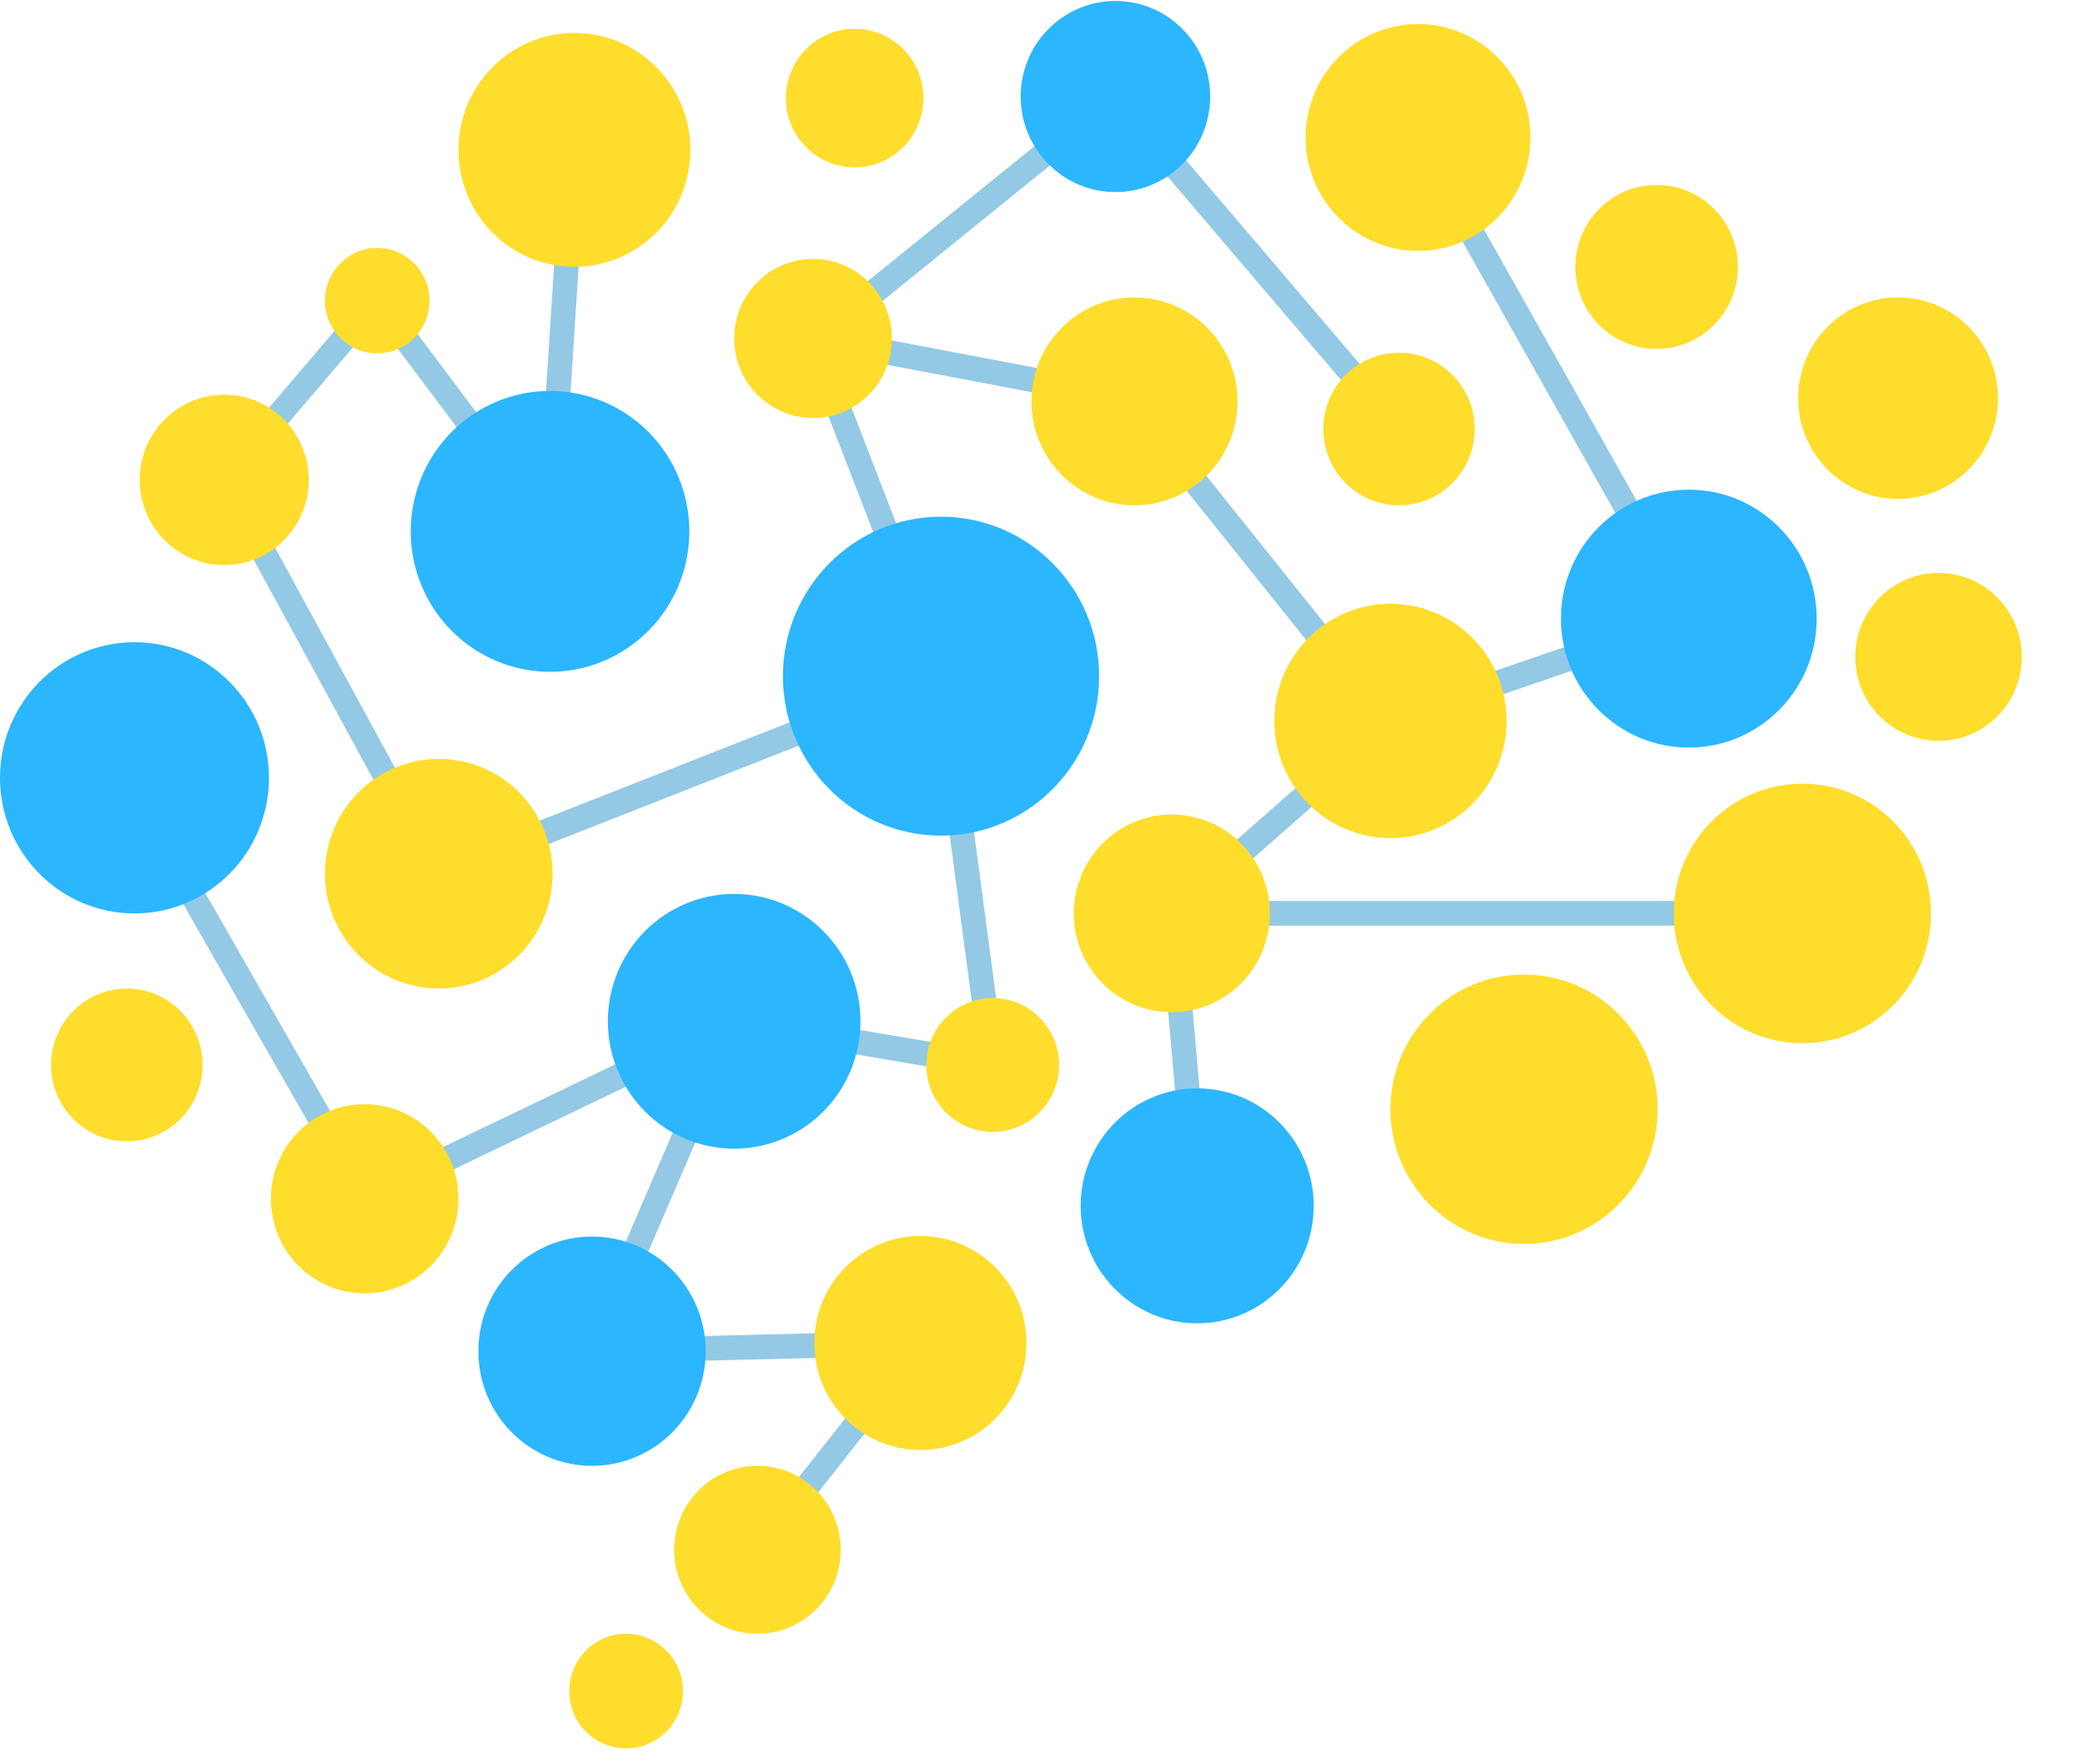 <svg width="26" height="22" viewBox="0 0 26 22" fill="none" xmlns="http://www.w3.org/2000/svg">
<path d="M10.165 3.913L9.88 4.025L11.87 9.17L12.155 9.057L10.165 3.913Z" fill="#93C9E5"/>
<path d="M14.115 1.236L13.923 0.995L9.653 4.451L9.845 4.692L14.115 1.236Z" fill="#93C9E5"/>
<path d="M14.961 5.287L15.017 4.984L9.635 3.965L9.579 4.268L14.961 5.287Z" fill="#93C9E5"/>
<path d="M17.375 5.503L17.607 5.302L14.037 1.115L13.805 1.317L17.375 5.503Z" fill="#93C9E5"/>
<path d="M20.541 7.103L20.807 6.951L18.104 2.149L17.837 2.301L20.541 7.103Z" fill="#93C9E5"/>
<path d="M16.719 9.025L16.818 9.317L21.451 7.729L21.353 7.436L16.719 9.025Z" fill="#93C9E5"/>
<path d="M17.395 9.363L17.634 9.169L14.185 4.862L13.946 5.056L17.395 9.363Z" fill="#93C9E5"/>
<path d="M21.126 11.543V11.235H15.65V11.543H21.126Z" fill="#93C9E5"/>
<path d="M14.867 16.056L15.171 16.029L14.693 10.528L14.388 10.555L14.867 16.056Z" fill="#93C9E5"/>
<path d="M12.251 13.485L12.555 13.444L11.938 8.811L11.635 8.852L12.251 13.485Z" fill="#93C9E5"/>
<path d="M4.418 14.999L4.683 14.844L1.945 10.062L1.68 10.217L4.418 14.999Z" fill="#93C9E5"/>
<path d="M9.531 12.721L9.4 12.442L4.456 14.816L4.588 15.095L9.531 12.721Z" fill="#93C9E5"/>
<path d="M9.599 12.092L9.318 11.969L7.135 17.033L7.416 17.156L9.599 12.092Z" fill="#93C9E5"/>
<path d="M11.963 16.889L11.956 16.581L6.481 16.715L6.489 17.023L11.963 16.889Z" fill="#93C9E5"/>
<path d="M12.811 13.509L12.862 13.205L8.649 12.493L8.598 12.797L12.811 13.509Z" fill="#93C9E5"/>
<path d="M11.881 16.481L11.641 16.289L8.882 19.789L9.122 19.981L11.881 16.481Z" fill="#93C9E5"/>
<path d="M13.862 11.846L14.063 12.079L18.189 8.448L17.987 8.215L13.862 11.846Z" fill="#93C9E5"/>
<path d="M11.817 8.567L11.705 8.276L5.622 10.668L5.735 10.96L11.817 8.567Z" fill="#93C9E5"/>
<path d="M5.045 3.577L4.812 3.375L2.427 6.171L2.659 6.372L5.045 3.577Z" fill="#93C9E5"/>
<path d="M2.901 5.858L2.633 6.006L5.269 10.846L5.537 10.697L2.901 5.858Z" fill="#93C9E5"/>
<path d="M4.857 3.697L4.612 3.884L6.433 6.313L6.677 6.127L4.857 3.697Z" fill="#93C9E5"/>
<path d="M7.322 1.654L7.016 1.634L6.665 7.144L6.97 7.164L7.322 1.654Z" fill="#93C9E5"/>
<path d="M17.445 6.301C17.966 6.301 18.389 5.875 18.389 5.349C18.389 4.824 17.966 4.398 17.445 4.398C16.924 4.398 16.502 4.824 16.502 5.349C16.502 5.875 16.924 6.301 17.445 6.301Z" fill="#FEDD2C"/>
<path d="M11.477 18.08C12.208 18.08 12.8 17.483 12.8 16.746C12.8 16.01 12.208 15.412 11.477 15.412C10.747 15.412 10.154 16.01 10.154 16.746C10.154 17.483 10.747 18.08 11.477 18.08Z" fill="#FEDD2C"/>
<path d="M22.476 13.008C23.362 13.008 24.08 12.283 24.08 11.39C24.08 10.496 23.362 9.772 22.476 9.772C21.59 9.772 20.871 10.496 20.871 11.39C20.871 12.283 21.59 13.008 22.476 13.008Z" fill="#FEDD2C"/>
<path d="M19.005 15.511C19.925 15.511 20.671 14.759 20.671 13.831C20.671 12.904 19.925 12.152 19.005 12.152C18.085 12.152 17.339 12.904 17.339 13.831C17.339 14.759 18.085 15.511 19.005 15.511Z" fill="#FEDD2C"/>
<path d="M14.929 16.501C15.732 16.501 16.382 15.845 16.382 15.036C16.382 14.227 15.732 13.571 14.929 13.571C14.127 13.571 13.476 14.227 13.476 15.036C13.476 15.845 14.127 16.501 14.929 16.501Z" fill="#2CB6FE"/>
<path d="M10.139 5.212C10.682 5.212 11.122 4.768 11.122 4.22C11.122 3.673 10.682 3.229 10.139 3.229C9.596 3.229 9.156 3.673 9.156 4.22C9.156 4.768 9.596 5.212 10.139 5.212Z" fill="#FEDD2C"/>
<path d="M20.658 4.351C21.218 4.351 21.672 3.893 21.672 3.328C21.672 2.764 21.218 2.306 20.658 2.306C20.098 2.306 19.645 2.764 19.645 3.328C19.645 3.893 20.098 4.351 20.658 4.351Z" fill="#FEDD2C"/>
<path d="M23.669 6.221C24.357 6.221 24.915 5.659 24.915 4.965C24.915 4.271 24.357 3.709 23.669 3.709C22.981 3.709 22.423 4.271 22.423 4.965C22.423 5.659 22.981 6.221 23.669 6.221Z" fill="#FEDD2C"/>
<path d="M24.173 9.238C24.747 9.238 25.212 8.769 25.212 8.191C25.212 7.613 24.747 7.144 24.173 7.144C23.6 7.144 23.135 7.613 23.135 8.191C23.135 8.769 23.6 9.238 24.173 9.238Z" fill="#FEDD2C"/>
<path d="M5.472 12.326C6.256 12.326 6.891 11.685 6.891 10.895C6.891 10.104 6.256 9.463 5.472 9.463C4.688 9.463 4.052 10.104 4.052 10.895C4.052 11.685 4.688 12.326 5.472 12.326Z" fill="#FEDD2C"/>
<path d="M10.658 2.087C11.131 2.087 11.515 1.7 11.515 1.223C11.515 0.746 11.131 0.359 10.658 0.359C10.184 0.359 9.8 0.746 9.8 1.223C9.8 1.7 10.184 2.087 10.658 2.087Z" fill="#FEDD2C"/>
<path d="M13.91 2.395C14.562 2.395 15.091 1.862 15.091 1.204C15.091 0.546 14.562 0.012 13.91 0.012C13.257 0.012 12.728 0.546 12.728 1.204C12.728 1.862 13.257 2.395 13.91 2.395Z" fill="#2CB6FE"/>
<path d="M17.683 3.128C18.457 3.128 19.085 2.495 19.085 1.714C19.085 0.933 18.457 0.3 17.683 0.3C16.909 0.3 16.281 0.933 16.281 1.714C16.281 2.495 16.909 3.128 17.683 3.128Z" fill="#FEDD2C"/>
<path d="M2.796 7.046C3.378 7.046 3.85 6.571 3.85 5.984C3.85 5.397 3.378 4.922 2.796 4.922C2.214 4.922 1.743 5.397 1.743 5.984C1.743 6.571 2.214 7.046 2.796 7.046Z" fill="#FEDD2C"/>
<path d="M4.704 4.406C5.064 4.406 5.356 4.112 5.356 3.749C5.356 3.386 5.064 3.091 4.704 3.091C4.344 3.091 4.052 3.386 4.052 3.749C4.052 4.112 4.344 4.406 4.704 4.406Z" fill="#FEDD2C"/>
<path d="M7.163 3.327C7.961 3.327 8.609 2.675 8.609 1.869C8.609 1.064 7.961 0.411 7.163 0.411C6.364 0.411 5.717 1.064 5.717 1.869C5.717 2.675 6.364 3.327 7.163 3.327Z" fill="#FEDD2C"/>
<path d="M11.734 10.42C12.823 10.42 13.706 9.53 13.706 8.432C13.706 7.334 12.823 6.443 11.734 6.443C10.645 6.443 9.763 7.334 9.763 8.432C9.763 9.53 10.645 10.42 11.734 10.42Z" fill="#2CB6FE"/>
<path d="M21.06 9.322C21.94 9.322 22.654 8.602 22.654 7.714C22.654 6.826 21.94 6.106 21.06 6.106C20.179 6.106 19.465 6.826 19.465 7.714C19.465 8.602 20.179 9.322 21.06 9.322Z" fill="#2CB6FE"/>
<path d="M14.612 12.622C15.287 12.622 15.835 12.07 15.835 11.39C15.835 10.709 15.287 10.157 14.612 10.157C13.937 10.157 13.39 10.709 13.39 11.39C13.39 12.07 13.937 12.622 14.612 12.622Z" fill="#FEDD2C"/>
<path d="M1.582 14.232C2.104 14.232 2.526 13.806 2.526 13.28C2.526 12.753 2.104 12.327 1.582 12.327C1.06 12.327 0.637 12.753 0.637 13.28C0.637 13.806 1.06 14.232 1.582 14.232Z" fill="#FEDD2C"/>
<path d="M1.677 11.39C2.603 11.39 3.354 10.633 3.354 9.699C3.354 8.765 2.603 8.008 1.677 8.008C0.751 8.008 0 8.765 0 9.699C0 10.633 0.751 11.39 1.677 11.39Z" fill="#2CB6FE"/>
<path d="M14.147 6.301C14.857 6.301 15.432 5.721 15.432 5.005C15.432 4.289 14.857 3.709 14.147 3.709C13.437 3.709 12.862 4.289 12.862 5.005C12.862 5.721 13.437 6.301 14.147 6.301Z" fill="#FEDD2C"/>
<path d="M17.339 10.45C18.139 10.45 18.787 9.796 18.787 8.989C18.787 8.183 18.139 7.529 17.339 7.529C16.539 7.529 15.891 8.183 15.891 8.989C15.891 9.796 16.539 10.45 17.339 10.45Z" fill="#FEDD2C"/>
<path d="M4.547 16.127C5.193 16.127 5.717 15.599 5.717 14.948C5.717 14.296 5.193 13.769 4.547 13.769C3.901 13.769 3.378 14.296 3.378 14.948C3.378 15.599 3.901 16.127 4.547 16.127Z" fill="#FEDD2C"/>
<path d="M7.807 21.801C8.199 21.801 8.516 21.482 8.516 21.087C8.516 20.692 8.199 20.372 7.807 20.372C7.416 20.372 7.099 20.692 7.099 21.087C7.099 21.482 7.416 21.801 7.807 21.801Z" fill="#FEDD2C"/>
<path d="M9.445 20.372C10.019 20.372 10.484 19.903 10.484 19.325C10.484 18.747 10.019 18.278 9.445 18.278C8.872 18.278 8.407 18.747 8.407 19.325C8.407 19.903 8.872 20.372 9.445 20.372Z" fill="#FEDD2C"/>
<path d="M12.379 14.114C12.836 14.114 13.207 13.741 13.207 13.28C13.207 12.819 12.836 12.445 12.379 12.445C11.922 12.445 11.551 12.819 11.551 13.28C11.551 13.741 11.922 14.114 12.379 14.114Z" fill="#FEDD2C"/>
<path d="M9.155 14.323C10.025 14.323 10.73 13.612 10.73 12.735C10.73 11.858 10.025 11.147 9.155 11.147C8.285 11.147 7.58 11.858 7.58 12.735C7.58 13.612 8.285 14.323 9.155 14.323Z" fill="#2CB6FE"/>
<path d="M7.382 18.278C8.165 18.278 8.8 17.638 8.8 16.849C8.8 16.059 8.165 15.419 7.382 15.419C6.599 15.419 5.965 16.059 5.965 16.849C5.965 17.638 6.599 18.278 7.382 18.278Z" fill="#2CB6FE"/>
<path d="M6.86 4.875C6.516 4.874 6.18 4.977 5.895 5.169C5.609 5.361 5.386 5.635 5.255 5.955C5.123 6.275 5.088 6.627 5.155 6.967C5.222 7.307 5.388 7.619 5.63 7.864C5.873 8.109 6.183 8.276 6.52 8.343C6.857 8.411 7.206 8.377 7.523 8.244C7.841 8.111 8.112 7.887 8.303 7.599C8.494 7.311 8.596 6.972 8.596 6.626C8.596 6.396 8.551 6.168 8.464 5.956C8.377 5.743 8.249 5.55 8.088 5.388C7.926 5.225 7.735 5.096 7.524 5.008C7.314 4.92 7.088 4.875 6.86 4.875Z" fill="#2CB6FE"/>
</svg>
